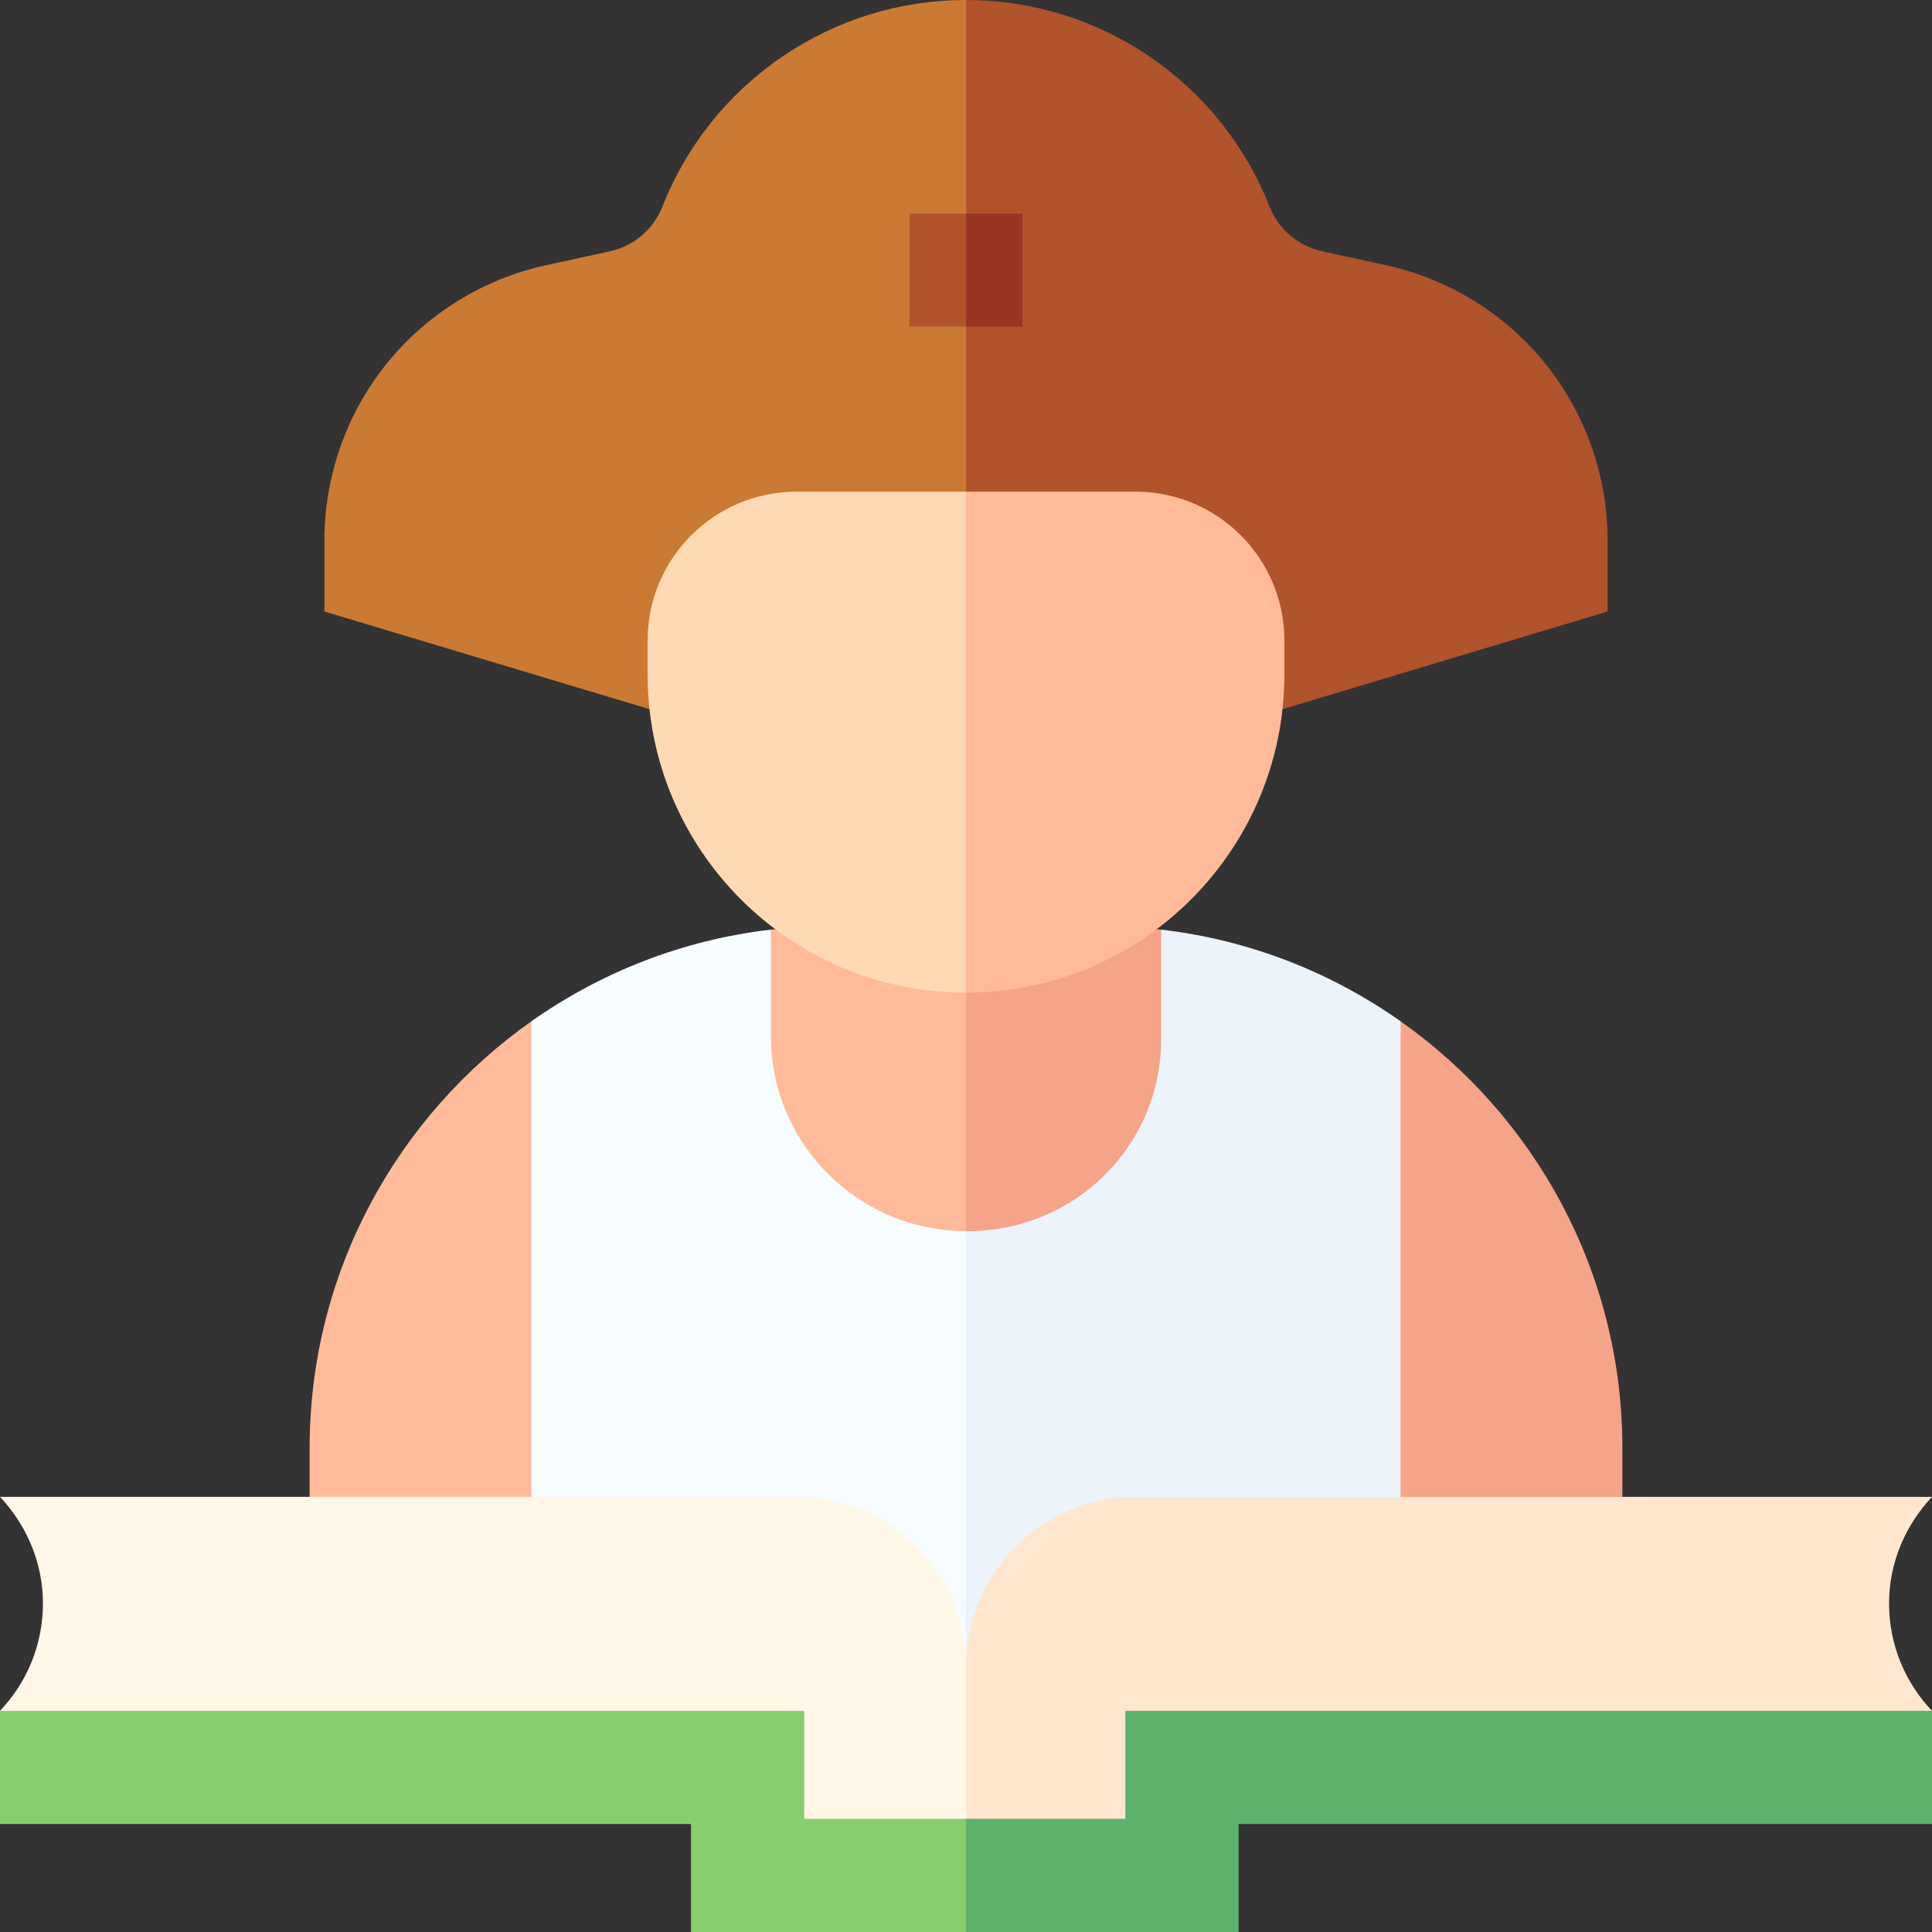 <svg id="Capa_1" enable-background="new 0 0 512 512" height="512" viewBox="0 0 512 512" width="512" xmlns="http://www.w3.org/2000/svg"><rect x="0" y="0" width="512" height="512" fill="#333333" stroke="none"/><g><g><g><path d="m220.4 245.415c-5.448 0-10.82.327-16.106.943l-5.975 28.558c0 28.557 29.125 61.93 57.681 61.93l13.205-52.769-13.205-38.662z" fill="#fb9"/><path d="m316.119 274.915-8.413-28.558c-5.286-.616-10.658-.943-16.106-.943h-35.6v91.43c.002 0 60.119-14.174 60.119-61.929z" fill="#f5a488"/></g><g><path d="m429.947 383.761c0-46.688-23.25-88.043-58.775-113.109l-20.431 83.519 20.431 68.13h58.775z" fill="#f5a488"/><path d="m82.053 383.761v38.54h58.776l13.427-68.13-13.427-83.519c-35.526 25.066-58.776 66.421-58.776 113.109z" fill="#fb9"/></g><path d="m256 326.621v-.371c-28.557 0-51.706-23.15-51.706-51.706v-28.186c-23.429 2.729-45.089 11.329-63.465 24.294v151.649l115.171 28.431 14.769-75.06z" fill="#f7fcff"/><path d="m307.706 246.357v29.085c0 28.261-22.914 50.809-51.175 50.814-.179 0-.531 0-.531 0v124.476l115.172-28.431v-151.649c-18.376-12.966-40.037-21.566-63.466-24.295z" fill="#ecf3fb"/><g><path d="m256 0c-17.422 0-34.244 5.18-48.648 14.98s-25.398 23.545-31.795 39.75c-2.386 6.045-7.602 10.481-13.951 11.866l-16.951 3.698c-16.57 3.614-31.553 12.879-42.191 26.087-10.637 13.208-16.496 29.822-16.496 46.781v18.893l107.136 32.18v-16.635c0-15.97 12.993-28.963 28.963-28.963h33.933l13.205-77.056z" fill="#ca7a33"/><path d="m409.536 96.381c-10.638-13.208-25.621-22.473-42.19-26.087l-16.952-3.698c-6.349-1.385-11.565-5.821-13.951-11.865-6.397-16.205-17.391-29.95-31.796-39.75-14.404-9.801-31.225-14.981-48.647-14.981v148.636h33.932c15.97 0 28.963 12.993 28.963 28.963v16.635l107.137-32.18v-18.893c0-16.958-5.858-33.572-16.496-46.78z" fill="#b1532b"/></g><g><path d="m211.075 130.298c-21.791 0-39.456 17.665-39.456 39.456v8.918c0 46.602 37.778 84.381 84.381 84.381l14.769-72.291-14.769-60.464z" fill="#ffd9b3"/></g><path d="m300.925 130.298h-44.925v132.755c46.602 0 84.381-37.779 84.381-84.381v-8.918c0-21.791-17.665-39.456-39.456-39.456z" fill="#fb9"/></g><g><g><path d="m211 396.683h-211c6.939 7.383 11.38 17.314 11.38 28.245 0 11.025-4.333 21.058-11.38 28.458l6.137 2.984h185.689l1.71 41.741h74.694l-12.23-56.428c0-24.853-20.147-45-45-45z" fill="#fff7e7"/><path d="m301 396.683h211c-6.939 7.383-11.38 17.314-11.38 28.245 0 11.025 4.333 21.058 11.38 28.458l-6.137 2.984h-185.689l-1.71 41.741h-62.464v-56.428c0-24.853 20.147-45 45-45z" fill="#ffe6ce"/><path d="m213.124 482v-28.614h-213.124v30h183.124v28.614h72.876l13.406-13.889-13.406-16.111z" fill="#89ce6d"/><path d="m298.236 453.386v28.614h-42.236v30h72.236v-28.614h183.764v-30z" fill="#5eb16a"/></g></g><g><path d="m241.035 56.616v29.929h14.965l7.482-14.965-7.482-14.964z" fill="#b1532b"/><path d="m256 56.616h14.965v29.93h-14.965z" fill="#983424"/></g></g></svg>